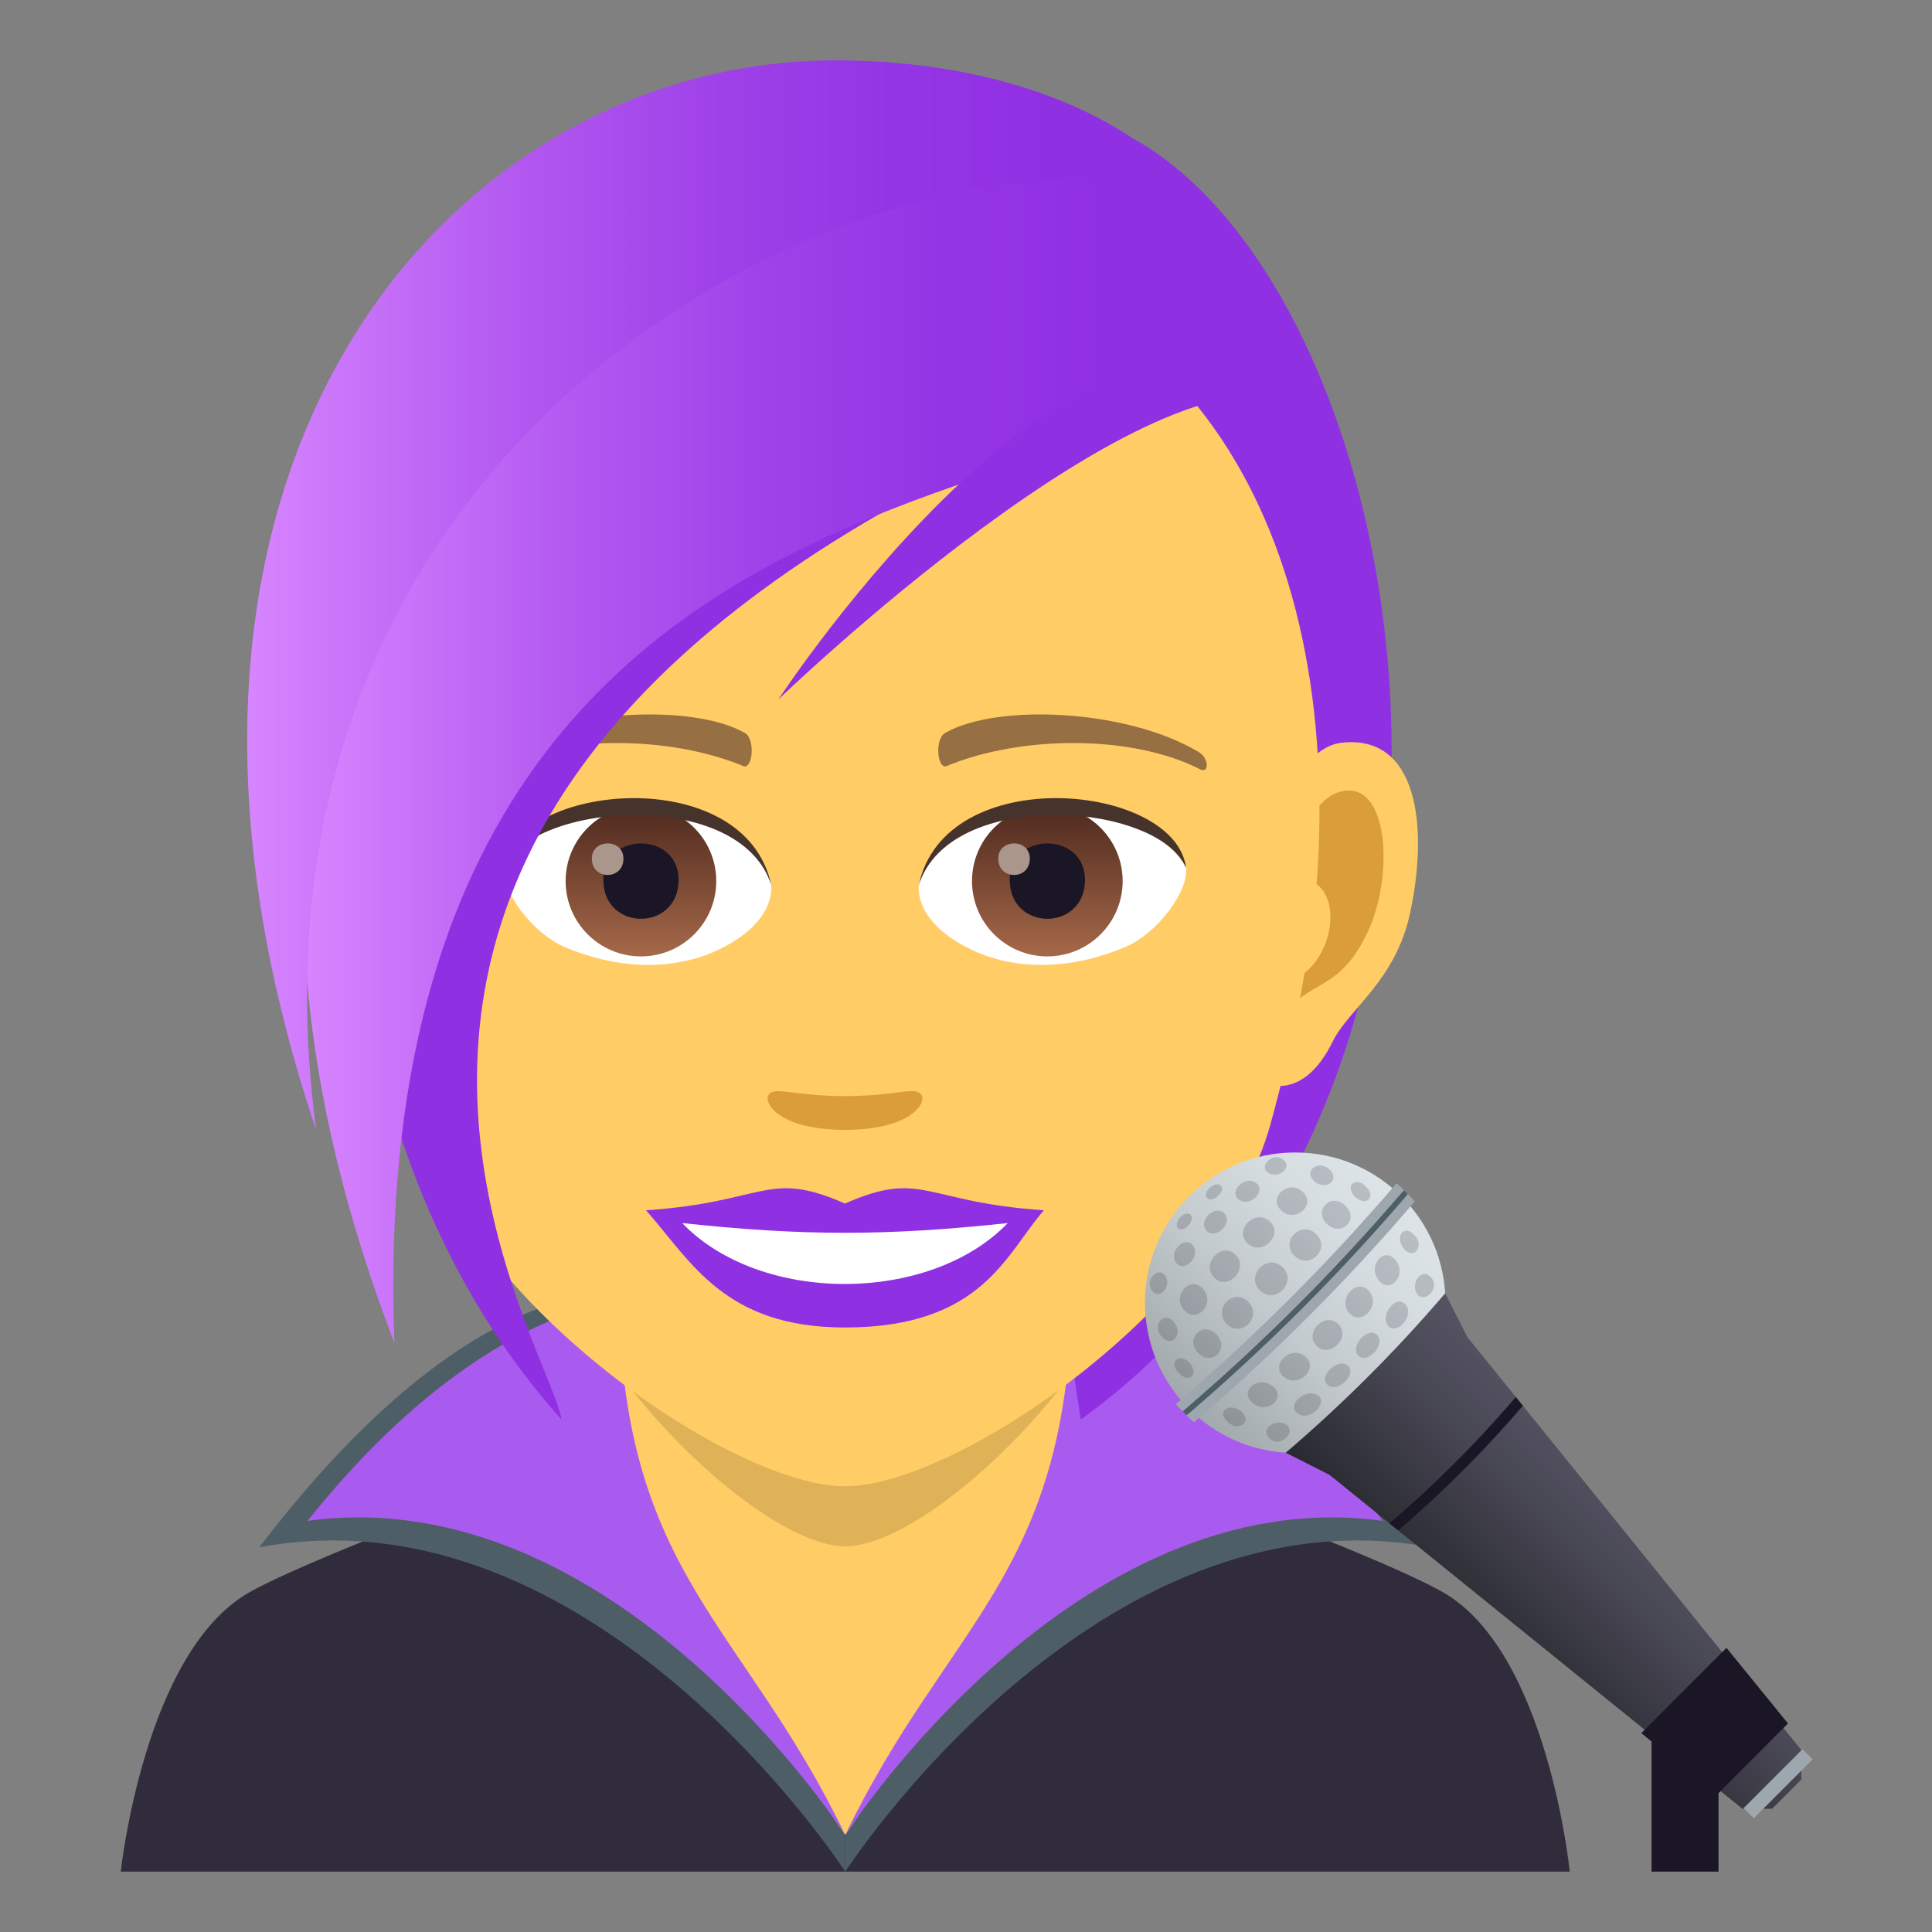 <?xml version="1.0" encoding="utf-8"?>
<!-- Generator: Adobe Illustrator 15.0.0, SVG Export Plug-In . SVG Version: 6.00 Build 0)  -->
<!DOCTYPE svg PUBLIC "-//W3C//DTD SVG 1.1//EN" "http://www.w3.org/Graphics/SVG/1.1/DTD/svg11.dtd">
<svg version="1.1" id="Layer_1" xmlns:x="http://ns.adobe.com/Extensibility/1.0/" xmlns:i="http://ns.adobe.com/AdobeIllustrator/10.0/" xmlns:graph="http://ns.adobe.com/Graphs/1.0/"
	 xmlns="http://www.w3.org/2000/svg" xmlns:xlink="http://www.w3.org/1999/xlink" xmlns:a="http://ns.adobe.com/AdobeSVGViewerExtensions/3.0/"
	 x="0px" y="0px" width="64px" height="64px" viewBox="0 0 64 64" enable-background="new 0 0 64 64" xml:space="preserve">
<rect x="0" y="0" width="64" height="64" fill="#808080" stroke="none"/>
<path fill="#302C3B" d="M8.254,52.752c2.402-1.365,12.363-4.969,12.363-4.969h14.836c0,0,9.961,3.596,12.352,4.965
	C51.273,54.732,52,62,52,62H4C4,62,4.773,54.729,8.254,52.752z"/>
<path fill="#FFCC66" d="M19.996,49.947c0,3.332,8.004,10.838,8.004,10.838s8.004-7.506,8.004-10.838v-8.035H19.996V49.947z"/>
<path fill="#4E5E67" d="M34.937,42.896c2.29,6.086-0.985,9.057-6.937,17.889V62c0,0,8.285-12.807,19.406-10.744
	C40.021,41.561,34.937,42.896,34.937,42.896z"/>
<path fill="#4E5E67" d="M21.063,42.896c0,0-5.084-1.336-12.47,8.359C19.715,49.193,28,62,28,62v-1.215
	C22.049,51.953,18.773,48.982,21.063,42.896z"/>
<path fill="#AA5BEF" d="M35.503,43.117c-0.192,9.072-4.12,10.666-7.503,17.668c0,0,7.578-11.803,17.812-10.404
	C40.202,43.352,35.503,43.117,35.503,43.117z"/>
<path fill="#AA5BEF" d="M10.188,50.381C20.422,48.982,28,60.785,28,60.785c-3.383-7.002-7.311-8.596-7.504-17.668
	C20.496,43.117,15.798,43.352,10.188,50.381z"/>
<path fill="#DFB257" d="M17.512,39.281c1.23,5.951,7.723,11.943,10.488,11.943c2.764,0,9.256-5.992,10.488-11.943
	C39.08,36.418,16.92,36.418,17.512,39.281z"/>
<path fill="#9030E3" d="M37.516,4.578c-3.238,4.223-4.208,26.861-1.714,42.449C51.444,35.652,46.973,9.804,37.516,4.578z"/>
<path id="Path_720_" fill="#FFCC66" d="M44.418,24.607c-2.544,0.309-4.38,8.824-2.781,11.07c0.225,0.314,1.535,0.816,2.507-1.168
	c0.538-1.098,2.091-2.014,2.571-4.279C47.332,27.327,46.947,24.302,44.418,24.607z"/>
<path id="Path_719_" fill="#FFCC66" d="M11.566,24.607c2.543,0.309,4.379,8.824,2.779,11.07c-0.225,0.314-1.535,0.816-2.507-1.168
	c-0.538-1.098-2.091-2.014-2.571-4.279C8.651,27.327,9.036,24.3,11.566,24.607z"/>
<path id="Path_718_" fill="#DB9D3A" d="M44.348,26.241c-0.662,0.208-1.387,1.219-1.779,2.898c2.319-0.498,1.739,3.366-0.275,3.438
	c0.018,0.389,0.044,0.789,0.092,1.207c0.971-1.408,1.957-0.842,2.935-2.941C46.2,28.952,45.991,25.725,44.348,26.241z"/>
<path id="Path_717_" fill="#DB9D3A" d="M13.414,29.135c-0.393-1.676-1.115-2.687-1.778-2.894c-1.643-0.518-1.854,2.711-0.973,4.603
	c0.978,2.1,1.964,1.533,2.937,2.941c0.047-0.42,0.074-0.82,0.09-1.209C11.695,32.48,11.124,28.665,13.414,29.135z"/>
<path fill="#FFCC66" d="M27.991,8.236c-11.019,0-16.325,8.973-15.663,20.51c0.137,2.32,0.782,5.666,1.578,8.531
	c1.652,5.959,10.372,11.959,14.085,11.959c3.712,0,12.432-6,14.085-11.959c0.796-2.865,1.441-6.211,1.578-8.531
	C44.315,17.209,39.011,8.236,27.991,8.236z"/>
<path fill="#9030E3" d="M27.99,39.869c-2.582-1.135-2.603-0.045-6.589,0.223c1.496,1.697,2.598,3.883,6.587,3.883
	c4.579,0,5.354-2.48,6.593-3.883C30.591,39.824,30.574,38.734,27.99,39.869z"/>
<path fill="#FFFFFF" d="M22.598,40.516c2.603,2.707,8.216,2.672,10.785,0C29.376,40.945,26.606,40.945,22.598,40.516z"/>
<path fill="#966F42" d="M39.699,24.907c-2.394-1.427-6.688-1.602-8.386-0.629c-0.36,0.196-0.265,1.227,0.047,1.098
	c2.423-1.009,6.115-1.059,8.391,0.107C40.055,25.639,40.063,25.115,39.699,24.907z"/>
<path fill="#966F42" d="M16.282,24.907c2.394-1.427,6.687-1.602,8.389-0.629c0.36,0.196,0.264,1.227-0.049,1.098
	c-2.425-1.009-6.112-1.061-8.391,0.107C15.926,25.639,15.92,25.115,16.282,24.907z"/>
<path fill="#DB9D3A" d="M30.468,36.209c-0.263-0.186-0.878,0.1-2.478,0.1c-1.599,0-2.215-0.285-2.477-0.1
	c-0.314,0.221,0.185,1.219,2.477,1.219C30.281,37.428,30.783,36.432,30.468,36.209z"/>
<path id="Path_716_" fill="#FFFFFF" d="M25.54,29.235c0.094,0.731-0.402,1.595-1.772,2.243c-0.87,0.412-2.681,0.896-5.061-0.107
	c-1.066-0.449-2.106-1.851-2.013-2.625C17.984,26.314,24.333,25.958,25.54,29.235z"/>
<linearGradient id="Oval_1_" gradientUnits="userSpaceOnUse" x1="-425.191" y1="477.442" x2="-425.191" y2="478.202" gradientTransform="matrix(6.57 0 0 -6.57 2814.78 3168.528)">
	<stop  offset="0" style="stop-color:#A6694A"/>
	<stop  offset="1" style="stop-color:#4F2A1E"/>
	<a:midPointStop  offset="0" style="stop-color:#A6694A"/>
	<a:midPointStop  offset="0.5" style="stop-color:#A6694A"/>
	<a:midPointStop  offset="1" style="stop-color:#4F2A1E"/>
</linearGradient>
<circle id="Oval_112_" fill="url(#Oval_1_)" cx="21.232" cy="29.187" r="2.495"/>
<path id="Path_715_" fill="#1A1626" d="M19.986,29.141c0,1.727,2.494,1.727,2.494,0C22.48,27.539,19.986,27.539,19.986,29.141z"/>
<path id="Path_714_" fill="#AB968C" d="M19.606,28.442c0,0.724,1.046,0.724,1.046,0C20.652,27.772,19.606,27.772,19.606,28.442z"/>
<path id="Path_713_" fill="#45332C" d="M25.552,29.332c-1.013-3.255-7.917-2.774-8.857-0.586
	C17.043,25.943,24.688,25.204,25.552,29.332z"/>
<path id="Path_712_" fill="#FFFFFF" d="M30.442,29.235c-0.094,0.731,0.402,1.595,1.772,2.243c0.87,0.412,2.681,0.896,5.061-0.107
	c1.068-0.449,2.106-1.851,2.013-2.625C38,26.314,31.649,25.958,30.442,29.235z"/>
<linearGradient id="Oval_2_" gradientUnits="userSpaceOnUse" x1="-425.84" y1="477.442" x2="-425.84" y2="478.202" gradientTransform="matrix(6.57 0 0 -6.57 2832.511 3168.528)">
	<stop  offset="0" style="stop-color:#A6694A"/>
	<stop  offset="1" style="stop-color:#4F2A1E"/>
	<a:midPointStop  offset="0" style="stop-color:#A6694A"/>
	<a:midPointStop  offset="0.5" style="stop-color:#A6694A"/>
	<a:midPointStop  offset="1" style="stop-color:#4F2A1E"/>
</linearGradient>
<circle id="Oval_111_" fill="url(#Oval_2_)" cx="34.694" cy="29.187" r="2.495"/>
<path id="Path_711_" fill="#1A1626" d="M33.448,29.141c0,1.727,2.494,1.727,2.494,0C35.942,27.539,33.448,27.539,33.448,29.141z"/>
<path id="Path_710_" fill="#AB968C" d="M33.068,28.442c0,0.724,1.046,0.724,1.046,0C34.114,27.772,33.068,27.772,33.068,28.442z"/>
<path id="Path_709_" fill="#45332C" d="M30.433,29.332c1.011-3.253,7.911-2.788,8.855-0.586
	C38.938,25.943,31.294,25.204,30.433,29.332z"/>
<path fill="#9030E3" d="M35.169,14.026c-4.652-5.937-8.4-8.917-8.4-8.917c-16.114,2.58-20.055,28.676-8.166,41.918
	C18.133,44.244,6.282,26.494,35.169,14.026z"/>
<linearGradient id="SVGID_1_" gradientUnits="userSpaceOnUse" x1="10.054" y1="24.531" x2="41.592" y2="24.531">
	<stop  offset="0" style="stop-color:#D885FF"/>
	<stop  offset="0.071" style="stop-color:#CD79FB"/>
	<stop  offset="0.28" style="stop-color:#B359F1"/>
	<stop  offset="0.482" style="stop-color:#A042E9"/>
	<stop  offset="0.673" style="stop-color:#9435E5"/>
	<stop  offset="0.842" style="stop-color:#9030E3"/>
	<a:midPointStop  offset="0" style="stop-color:#D885FF"/>
	<a:midPointStop  offset="0.319" style="stop-color:#D885FF"/>
	<a:midPointStop  offset="0.842" style="stop-color:#9030E3"/>
</linearGradient>
<path fill="url(#SVGID_1_)" d="M40.847,8.037C32.952-2.266,0.054,10.609,13.064,44.484C11.764,8.932,47.111,19.315,40.847,8.037z"/>
<linearGradient id="SVGID_2_" gradientUnits="userSpaceOnUse" x1="8.188" y1="19.714" x2="39.893" y2="19.714">
	<stop  offset="0" style="stop-color:#D885FF"/>
	<stop  offset="0.071" style="stop-color:#CD79FB"/>
	<stop  offset="0.28" style="stop-color:#B359F1"/>
	<stop  offset="0.482" style="stop-color:#A042E9"/>
	<stop  offset="0.673" style="stop-color:#9435E5"/>
	<stop  offset="0.842" style="stop-color:#9030E3"/>
	<a:midPointStop  offset="0" style="stop-color:#D885FF"/>
	<a:midPointStop  offset="0.319" style="stop-color:#D885FF"/>
	<a:midPointStop  offset="0.842" style="stop-color:#9030E3"/>
</linearGradient>
<path fill="url(#SVGID_2_)" d="M27.677,2C14.93,2,3.077,15.425,10.471,37.428C7.187,12.429,31.871,2.922,39.893,6.813
	C37.885,4.005,33.414,2,27.677,2z"/>
<path fill="#9030E3" d="M25.786,23.169c0,0,12.281-11.854,17.214-9.865C36.236,7.22,25.786,23.169,25.786,23.169z"/>
<rect x="54.709" y="54.672" fill-rule="evenodd" clip-rule="evenodd" fill="#1A1626" width="2.219" height="7.328"/>
<linearGradient id="SVGID_3_" gradientUnits="userSpaceOnUse" x1="-276.455" y1="-157.834" x2="-249.456" y2="-157.834" gradientTransform="matrix(0.261 -0.261 0.261 0.261 152.612 15.748)">
	<stop  offset="0" style="stop-color:#A0A8AB"/>
	<stop  offset="0.024" style="stop-color:#A2AAAD"/>
	<stop  offset="0.429" style="stop-color:#C2CACD"/>
	<stop  offset="0.768" style="stop-color:#D6DDE1"/>
	<stop  offset="1" style="stop-color:#DDE4E8"/>
	<a:midPointStop  offset="0" style="stop-color:#A0A8AB"/>
	<a:midPointStop  offset="0.376" style="stop-color:#A0A8AB"/>
	<a:midPointStop  offset="1" style="stop-color:#DDE4E8"/>
</linearGradient>
<circle fill="url(#SVGID_3_)" cx="42.906" cy="43.154" r="4.977"/>
<path fill="#9EA7AD" d="M46.264,39.195c-2.244,2.627-4.691,5.074-7.318,7.318c0.09,0.107,0.494,0.512,0.604,0.604
	c2.627-2.244,5.074-4.691,7.318-7.318C46.775,39.691,46.371,39.285,46.264,39.195z"/>
<path fill="#4E5E67" d="M46.5,39.432c-2.244,2.627-4.691,5.074-7.318,7.318c0.014,0.029,0.1,0.117,0.131,0.131
	c2.627-2.244,5.074-4.691,7.318-7.318C46.617,39.531,46.529,39.443,46.5,39.432z"/>
<linearGradient id="SVGID_4_" gradientUnits="userSpaceOnUse" x1="69.86" y1="-57.674" x2="77.329" y2="-57.674" gradientTransform="matrix(0.707 -0.707 0.707 0.707 40.952 145.28)">
	<stop  offset="0" style="stop-color:#282930"/>
	<stop  offset="0.649" style="stop-color:#494855"/>
	<stop  offset="1" style="stop-color:#565463"/>
	<a:midPointStop  offset="0" style="stop-color:#282930"/>
	<a:midPointStop  offset="0.436" style="stop-color:#282930"/>
	<a:midPointStop  offset="1" style="stop-color:#565463"/>
</linearGradient>
<path fill="url(#SVGID_4_)" d="M47.873,42.842c-1.619,1.896-3.385,3.662-5.281,5.281c0.479,0.244,0.959,0.484,1.436,0.727
	c0,0,0.002-0.002,0.004-0.002l13.688,11.07h0.982l0.969-0.967l-0.002-0.982l-11.07-13.688c0-0.002,0.002-0.002,0.002-0.004
	C48.359,43.799,48.117,43.322,47.873,42.842z"/>
<path fill="#1A1626" d="M50.213,46.277c-1.283,1.502-2.682,2.902-4.186,4.186c0.098,0.078,0.193,0.156,0.291,0.234
	c1.48-1.268,2.861-2.648,4.129-4.129C50.369,46.471,50.291,46.373,50.213,46.277z"/>
<rect x="57.477" y="58.868" transform="matrix(0.707 -0.708 0.708 0.707 -24.556 58.971)" fill="#9EA7AD" width="2.758" height="0.476"/>
<polygon fill="#1A1626" points="57.191,54.586 54.371,57.412 56.865,59.463 59.229,57.092 "/>
<path opacity="0.2" fill="#302C3B" d="M42.609,47.197c0.346,0.225-0.172,0.768-0.533,0.471
	C41.707,47.365,42.246,46.953,42.609,47.197z"/>
<path opacity="0.2" fill="#302C3B" d="M43.66,46.227c0.346,0.232-0.256,0.865-0.658,0.611C42.572,46.551,43.273,45.949,43.66,46.227
	z"/>
<path opacity="0.2" fill="#302C3B" d="M44.662,45.252c0.277,0.27-0.322,0.881-0.658,0.645
	C43.625,45.613,44.338,44.936,44.662,45.252z"/>
<path opacity="0.2" fill="#302C3B" d="M45.646,44.254c0.236,0.336-0.373,0.938-0.645,0.658
	C44.686,44.588,45.363,43.875,45.646,44.254z"/>
<path opacity="0.2" fill="#302C3B" d="M46.59,43.252c0.254,0.402-0.379,1.004-0.613,0.658C45.699,43.523,46.301,42.822,46.59,43.252
	z"/>
<path opacity="0.2" fill="#302C3B" d="M47.418,42.326c0.297,0.361-0.244,0.879-0.473,0.533
	C46.703,42.496,47.115,41.957,47.418,42.326z"/>
<path opacity="0.2" fill="#302C3B" d="M41.127,46.764c0.379,0.336-0.129,0.697-0.475,0.326
	C40.289,46.744,40.729,46.439,41.127,46.764z"/>
<path opacity="0.2" fill="#302C3B" d="M46.84,40.902c0.373,0.346,0.01,0.854-0.326,0.475C46.189,40.979,46.494,40.539,46.84,40.902z
	"/>
<path opacity="0.2" fill="#302C3B" d="M42.172,45.928c0.461,0.387-0.213,0.947-0.672,0.553
	C41.016,46.092,41.68,45.535,42.172,45.928z"/>
<path opacity="0.2" fill="#302C3B" d="M43.254,44.951c0.439,0.404-0.26,1.047-0.723,0.66C42.045,45.211,42.785,44.523,43.254,44.951
	z"/>
<path opacity="0.2" fill="#302C3B" d="M44.344,43.875c0.406,0.438-0.281,1.125-0.719,0.719C43.162,44.16,43.91,43.412,44.344,43.875
	z"/>
<path opacity="0.2" fill="#302C3B" d="M45.361,42.781c0.385,0.463-0.256,1.162-0.66,0.721
	C44.275,43.033,44.961,42.293,45.361,42.781z"/>
<path opacity="0.2" fill="#302C3B" d="M46.23,41.748c0.395,0.459-0.168,1.137-0.553,0.674C45.283,41.93,45.842,41.266,46.23,41.748z
	"/>
<path opacity="0.2" fill="#302C3B" d="M39.395,45.133c0.352,0.385-0.016,0.715-0.336,0.363
	C38.705,45.174,39.018,44.775,39.395,45.133z"/>
<path opacity="0.2" fill="#302C3B" d="M45.246,39.309c0.352,0.32,0.021,0.688-0.361,0.336
	C44.527,39.268,44.924,38.953,45.246,39.309z"/>
<path opacity="0.2" fill="#302C3B" d="M40.293,44.201c0.463,0.492-0.166,1.082-0.598,0.617C39.24,44.377,39.813,43.73,40.293,44.201
	z"/>
<path opacity="0.2" fill="#302C3B" d="M41.35,43.125c0.488,0.504-0.244,1.219-0.715,0.727C40.156,43.373,40.855,42.635,41.35,43.125
	z"/>
<path opacity="0.2" fill="#302C3B" d="M42.492,41.982c0.498,0.496-0.264,1.258-0.76,0.76C41.24,42.246,41.996,41.49,42.492,41.982z"
	/>
<path opacity="0.2" fill="#302C3B" d="M43.604,40.885c0.49,0.471-0.225,1.205-0.727,0.715
	C42.387,41.105,43.123,40.406,43.604,40.885z"/>
<path opacity="0.2" fill="#302C3B" d="M44.568,39.945c0.467,0.432-0.123,1.061-0.617,0.598C43.48,40.063,44.129,39.49,44.568,39.945
	z"/>
<path opacity="0.2" fill="#302C3B" d="M38.885,43.789c0.336,0.4-0.068,0.871-0.396,0.496C38.143,43.932,38.537,43.41,38.885,43.789z
	"/>
<path opacity="0.2" fill="#302C3B" d="M39.852,42.693c0.434,0.49-0.221,1.184-0.631,0.701C38.809,42.934,39.42,42.227,39.852,42.693
	z"/>
<path opacity="0.2" fill="#302C3B" d="M40.932,41.566c0.463,0.471-0.281,1.23-0.723,0.744
	C39.779,41.844,40.477,41.115,40.932,41.566z"/>
<path opacity="0.2" fill="#302C3B" d="M42.061,40.459c0.486,0.441-0.273,1.186-0.744,0.723
	C40.863,40.729,41.594,40.029,42.061,40.459z"/>
<path opacity="0.2" fill="#302C3B" d="M43.145,39.471c0.484,0.41-0.211,1.064-0.701,0.631
	C41.979,39.672,42.684,39.057,43.145,39.471z"/>
<path opacity="0.2" fill="#302C3B" d="M44.035,38.738c0.375,0.328-0.096,0.732-0.496,0.396C43.16,38.787,43.68,38.393,44.035,38.738
	z"/>
<path opacity="0.2" fill="#302C3B" d="M38.59,42.248c0.25,0.334-0.174,0.844-0.43,0.506C37.91,42.432,38.348,41.932,38.59,42.248z"
	/>
<path opacity="0.2" fill="#302C3B" d="M39.504,41.242c0.299,0.344-0.26,0.953-0.543,0.588
	C38.695,41.484,39.225,40.922,39.504,41.242z"/>
<path opacity="0.2" fill="#302C3B" d="M40.545,40.184c0.334,0.309-0.273,0.916-0.582,0.582
	C39.676,40.453,40.23,39.898,40.545,40.184z"/>
<path opacity="0.2" fill="#302C3B" d="M41.609,39.184c0.365,0.283-0.242,0.84-0.588,0.543C40.699,39.447,41.262,38.92,41.609,39.184
	z"/>
<path opacity="0.2" fill="#302C3B" d="M42.504,38.41c0.338,0.256-0.174,0.678-0.506,0.43C41.682,38.6,42.182,38.16,42.504,38.41z"/>
<path opacity="0.2" fill="#302C3B" d="M39.438,40.238c0.182,0.197-0.26,0.654-0.426,0.432
	C38.869,40.467,39.277,40.063,39.438,40.238z"/>
<path opacity="0.2" fill="#302C3B" d="M40.422,39.262c0.221,0.166-0.236,0.607-0.434,0.426
	C39.813,39.527,40.217,39.117,40.422,39.262z"/>
</svg>
